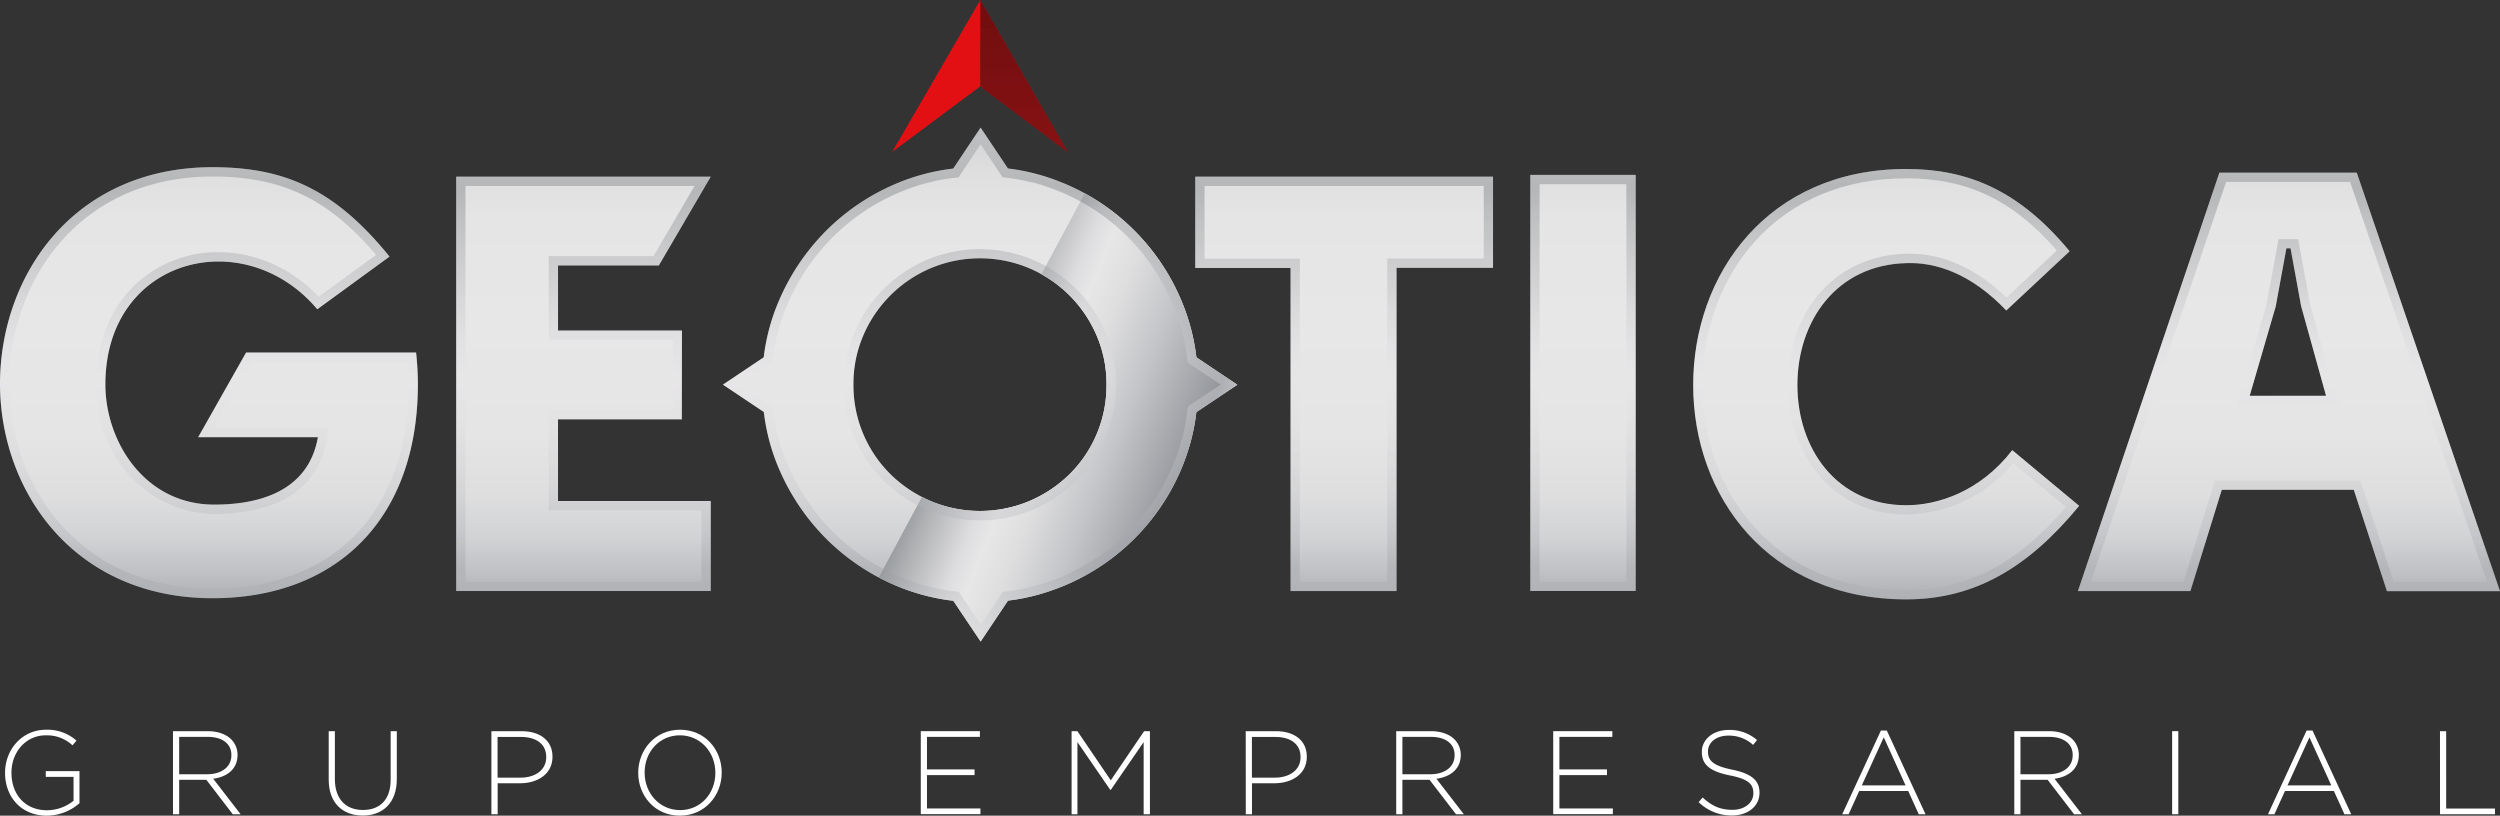 <svg xmlns="http://www.w3.org/2000/svg" xmlns:xlink="http://www.w3.org/1999/xlink" viewBox="0 0 1075.5 350.9"><rect x="0" y="0" width="1075.5" height="350.9" fill="#333333" stroke="none"/><defs><style>.cls-1{isolation:isolate;}.cls-2{fill:url(#linear-gradient);}.cls-3{fill:url(#linear-gradient-2);}.cls-4{fill:url(#linear-gradient-3);}.cls-5{fill:url(#linear-gradient-4);}.cls-6{fill:url(#linear-gradient-5);}.cls-7{fill:url(#linear-gradient-6);}.cls-8{fill:url(#linear-gradient-7);}.cls-9{fill:#e31013;}.cls-10{opacity:0.6;fill:url(#linear-gradient-8);}.cls-10,.cls-12{mix-blend-mode:multiply;}.cls-11{fill:url(#Steel_01);}.cls-12{opacity:0.3;}.cls-13{fill:url(#Steel_01-2);}.cls-14{fill:url(#Steel_01-3);}.cls-15{fill:url(#Steel_01-4);}.cls-16{fill:url(#Steel_01-5);}.cls-17{fill:url(#Steel_01-6);}.cls-18{fill:url(#Steel_01-7);}.cls-19{fill:url(#Steel_01-8);}.cls-20{fill:#fff;}</style><linearGradient id="linear-gradient" x1="89.9" y1="-2.48" x2="89.9" y2="297.88" gradientUnits="userSpaceOnUse"><stop offset="0" stop-color="#ece9e7"/><stop offset="0" stop-color="#e6e1de"/><stop offset="0.02" stop-color="#d7d4d2"/><stop offset="0.06" stop-color="#b0b1b4"/><stop offset="0.08" stop-color="#94989d"/><stop offset="0.11" stop-color="#a7aaae"/><stop offset="0.15" stop-color="#bfc0c3"/><stop offset="0.19" stop-color="#d1d2d4"/><stop offset="0.25" stop-color="#dededf"/><stop offset="0.32" stop-color="#e6e5e6"/><stop offset="0.47" stop-color="#e8e7e8"/><stop offset="0.63" stop-color="#e6e5e6"/><stop offset="0.72" stop-color="#dededf"/><stop offset="0.78" stop-color="#d1d2d4"/><stop offset="0.83" stop-color="#bfc0c3"/><stop offset="0.88" stop-color="#a7aaae"/><stop offset="0.91" stop-color="#94989d"/><stop offset="1" stop-color="#dbdbdc"/><stop offset="1" stop-color="#b1b0b2"/></linearGradient><linearGradient id="linear-gradient-2" x1="251.01" y1="-2.48" x2="251.01" y2="297.88" xlink:href="#linear-gradient"/><linearGradient id="linear-gradient-3" x1="578.25" y1="-2.48" x2="578.25" y2="297.88" xlink:href="#linear-gradient"/><linearGradient id="linear-gradient-4" x1="681.01" y1="-2.48" x2="681.01" y2="297.88" xlink:href="#linear-gradient"/><linearGradient id="linear-gradient-5" x1="811.4" y1="-2.48" x2="811.4" y2="297.88" xlink:href="#linear-gradient"/><linearGradient id="linear-gradient-6" x1="984.71" y1="-2.48" x2="984.71" y2="297.88" xlink:href="#linear-gradient"/><linearGradient id="linear-gradient-7" x1="421.62" y1="-2.48" x2="421.62" y2="297.88" xlink:href="#linear-gradient"/><linearGradient id="linear-gradient-8" x1="440.54" y1="-53.6" x2="440.54" y2="412.54" gradientUnits="userSpaceOnUse"><stop offset="0" stop-color="#040404"/><stop offset="1" stop-color="#414141" stop-opacity="0"/></linearGradient><linearGradient id="Steel_01" x1="332.22" y1="133.62" x2="532.22" y2="215.76" gradientUnits="userSpaceOnUse"><stop offset="0" stop-color="#ece9e7"/><stop offset="0" stop-color="#e6e1de"/><stop offset="0.04" stop-color="#d7d3d1"/><stop offset="0.11" stop-color="#b0afae"/><stop offset="0.21" stop-color="#727677"/><stop offset="0.26" stop-color="#4b5255"/><stop offset="0.27" stop-color="#4d5457"/><stop offset="0.38" stop-color="#8f9395"/><stop offset="0.47" stop-color="#bfc0c2"/><stop offset="0.53" stop-color="#dddcde"/><stop offset="0.57" stop-color="#e8e7e8"/><stop offset="0.63" stop-color="#dededf"/><stop offset="0.73" stop-color="#c4c5c8"/><stop offset="0.86" stop-color="#9a9da2"/><stop offset="0.88" stop-color="#94989d"/><stop offset="1" stop-color="#dbdbdc"/><stop offset="1" stop-color="#b1b0b2"/></linearGradient><linearGradient id="Steel_01-2" x1="89.9" y1="11.98" x2="89.9" y2="276.16" xlink:href="#Steel_01"/><linearGradient id="Steel_01-3" x1="251.01" y1="11.98" x2="251.01" y2="276.16" xlink:href="#Steel_01"/><linearGradient id="Steel_01-4" x1="578.25" y1="11.98" x2="578.25" y2="276.16" xlink:href="#Steel_01"/><linearGradient id="Steel_01-5" x1="681.01" y1="11.98" x2="681.01" y2="276.16" xlink:href="#Steel_01"/><linearGradient id="Steel_01-6" x1="811.4" y1="11.98" x2="811.4" y2="276.16" xlink:href="#Steel_01"/><linearGradient id="Steel_01-7" x1="984.71" y1="11.98" x2="984.71" y2="276.16" xlink:href="#Steel_01"/><linearGradient id="Steel_01-8" x1="421.62" y1="11.98" x2="421.62" y2="276.16" xlink:href="#Steel_01"/></defs><g class="cls-1"><g id="Capa_2" data-name="Capa 2"><g id="Layer_1" data-name="Layer 1"><path class="cls-2" d="M167.57,110.39,136.5,133.05c-31.32-37.18-91.17-22.41-91.17,32.34,0,24.45,16.81,51.7,46.86,51.7,16.81,0,40.24-4.33,44.57-29H85.25l20.62-36.42H179a131.27,131.27,0,0,1,.77,13.5c0,59.08-35.91,92.19-88.37,92.19C32.09,257.33.25,211.74,0,165.39,0,118,32.09,71.93,91.43,71.93,122,71.93,143.89,81.1,167.57,110.39Z"/><path class="cls-3" d="M283.43,114.2H240.06v28h53.32l-.06,38.2H240.06v35.14h65.71v38.71H196.26V76H305.77Z"/><path class="cls-4" d="M642.3,76v39.22H600.79V254.27H555.2v-139h-41V76Z"/><path class="cls-5" d="M658.34,75.24h45.33v179H658.34Z"/><path class="cls-6" d="M863.1,133.56c-15-15.79-30.31-20.88-43-20.37-30.31.76-46.86,25.21-46.86,52.46s16.81,51.7,46.86,51.7c13.24,0,31.57-5.61,45.58-23.69l28.78,23.94c-22.16,27-45.33,40.24-74.36,40.24-59.6,0-91.68-44.57-91.68-92.19S760.46,72.7,820.06,72.7c26.23,0,48.38,8.91,70.29,35.39Z"/><path class="cls-7" d="M1012.6,210.72H955.81l-13.5,43.55H893.92l60.87-180h59.08l61.63,180.05h-48.64Zm-29-103.9-4.58,25-11.2,38.45h32.85l-10.7-38.45-4.58-25Z"/><path class="cls-8" d="M514.69,153.7c0-.25-.07-.49-.1-.74a89.49,89.49,0,0,0-6.51-24,93.93,93.93,0,0,0-49.86-49.87c-.61-.26-1.23-.48-1.84-.73l-1.59-.64-1.59-.59q-3.93-1.43-8-2.46l-.29-.08a90.09,90.09,0,0,0-11.3-2.12L421.86,54.89,410.09,72.5l-.76.11a89.32,89.32,0,0,0-24.08,6.51A94.43,94.43,0,0,0,355.46,99.2,96,96,0,0,0,335.26,129a88,88,0,0,0-6.71,24.71L311,165.47l17.6,11.77A87.93,87.93,0,0,0,335.26,202a96,96,0,0,0,20.2,29.8,94.24,94.24,0,0,0,29.79,20.07,89.29,89.29,0,0,0,24.85,6.61L421.87,276l11.77-17.6,1.6-.23,1.13-.16c1.3-.2,2.59-.42,3.88-.67l1.22-.26c.91-.2,1.82-.4,2.72-.62l1.59-.4c.85-.22,1.69-.47,2.53-.71,1-.31,2.07-.65,3.1-1l1.25-.43c1.87-.66,3.73-1.35,5.56-2.14A93.84,93.84,0,0,0,508.08,202a89.5,89.5,0,0,0,6.51-24c0-.24.07-.47.1-.71l17.6-11.77Zm-42.88,33.05A53.53,53.53,0,0,1,460.13,204a55.74,55.74,0,0,1-17.35,11.57,54.87,54.87,0,0,1-42.35,0A55.74,55.74,0,0,1,383.08,204a53.78,53.78,0,0,1-15.93-38.53,52.64,52.64,0,0,1,4.25-21.17,54.76,54.76,0,0,1,29-28.92,54.76,54.76,0,0,1,42.35,0,54.76,54.76,0,0,1,29,28.92,52.65,52.65,0,0,1,4.26,21.17A53.39,53.39,0,0,1,471.81,186.75Z"/><polygon class="cls-9" points="421.67 37.17 383.83 65.36 421.74 0 459.4 65.5 421.67 37.17"/><polygon class="cls-10" points="421.67 37.17 421.74 0 459.4 65.5 421.67 37.17"/><path class="cls-11" d="M514.59,153a89.49,89.49,0,0,0-6.51-24A94.24,94.24,0,0,0,488,99.2a93.28,93.28,0,0,0-21.33-16L448,118a54.57,54.57,0,0,1,12.09,9.07,55.2,55.2,0,0,1,11.68,17.25,52.65,52.65,0,0,1,4.26,21.17A53.84,53.84,0,0,1,460.13,204a55.74,55.74,0,0,1-17.35,11.57,54.87,54.87,0,0,1-42.35,0c-1.3-.56-2.55-1.19-3.79-1.83l-18.58,34.63c2.33,1.23,4.72,2.39,7.19,3.45a89.29,89.29,0,0,0,24.85,6.61L421.87,276l11.77-17.6,1.6-.23,1.13-.16c1.3-.2,2.59-.42,3.88-.67l1.22-.26c.91-.2,1.82-.4,2.72-.62l1.59-.4c.85-.22,1.69-.47,2.53-.71,1-.31,2.07-.65,3.1-1l1.25-.43c1.87-.66,3.73-1.35,5.56-2.14A93.84,93.84,0,0,0,508.08,202a89.5,89.5,0,0,0,6.51-24c0-.24.07-.47.1-.71l17.6-11.77-17.6-11.77C514.66,153.45,514.62,153.21,514.59,153Z"/><g class="cls-12"><path class="cls-13" d="M91.43,75.93c29.75,0,49.79,9.52,70.35,33.73l-24.71,18c-11.55-12.23-27-19.17-43.06-19.17a51.57,51.57,0,0,0-36.62,14.75c-10.5,10.41-16.06,25-16.06,42.13,0,34.87,25.86,55.7,50.86,55.7,28,0,44.8-11.18,48.51-32.34l.82-4.69H92.11l16.1-28.42h67.14c.45,5.63.45,7.66.45,9.5,0,27.41-8.08,50-23.35,65.43-14.77,14.89-35.87,22.76-61,22.76-26.47,0-48.91-9.43-64.89-27.26C12.13,210,4.13,188.44,4,165.39c0-44.45,30-89.46,87.43-89.46m0-4C32.09,71.93,0,118,0,165.39c.25,46.35,32.09,91.94,91.43,91.94,52.46,0,88.37-33.11,88.37-92.19a131.27,131.27,0,0,0-.77-13.5H105.87L85.25,188.06h51.51c-4.33,24.7-27.76,29-44.57,29-30,0-46.86-27.25-46.86-51.7,0-34.28,23.46-52.89,48.69-52.88,15.06,0,30.77,6.64,42.48,20.54l31.07-22.66C143.89,81.1,122,71.93,91.43,71.93Z"/><path class="cls-14" d="M298.79,80l-17.65,30.2H236.06v36h53.31l0,30.2H236.06v43.14h65.71v30.71H200.26V80h98.53m7-4H196.26V254.27H305.77V215.56H240.06V180.42h53.26l.06-38.2H240.06v-28h43.37L305.77,76Z"/><path class="cls-15" d="M638.3,80v31.22H596.79V250.27H559.2v-139h-41V80H638.3m4-4H514.2v39.22h41V254.27h45.59v-139H642.3V76Z"/><path class="cls-16" d="M699.67,79.24v171H662.34v-171h37.33m4-4H658.34v179h45.33v-179Z"/><path class="cls-17" d="M820.06,76.7c26.3,0,45.86,9.33,64.77,31.07L863.2,128c-16-15.48-31.24-18.84-41.42-18.84-.64,0-1.26,0-1.82,0-29.89.75-50.76,24-50.76,56.46,0,14.81,4.65,28.53,13.09,38.63,9.33,11.17,22.39,17.07,37.77,17.07,8.35,0,29-2.23,46.12-22l22.59,18.8c-21.16,24.68-42.49,35.73-68.71,35.73-26.73,0-49.29-9.31-65.22-26.92-14.49-16-22.46-37.76-22.46-61.27s8-45.48,22.47-61.67c16-17.85,38.53-27.28,65.21-27.28m0-4c-59.6,0-91.68,45.32-91.68,93s32.08,92.19,91.68,92.19c29,0,52.2-13.25,74.36-40.24l-28.78-23.94c-14,18.08-32.34,23.69-45.58,23.69-30,0-46.86-24.45-46.86-51.7s16.55-51.7,46.86-52.46c.57,0,1.14,0,1.72,0,12.37,0,27,5.32,41.32,20.41l27.25-25.47C868.44,81.61,846.29,72.7,820.06,72.7Z"/><path class="cls-18" d="M1011,78.22l58.89,172.05h-40.14l-13.36-40.79-.91-2.76H952.86l-.87,2.82-12.63,40.73H899.49l58.17-172H1011m-35.93,52.64-11.14,38.25-1.5,5.12h43.45l-1.41-5.07-10.65-38.28-4.55-24.78-.6-3.28h-8.45l-.6,3.28-4.55,24.76m38.79-56.64H954.79L893.92,254.27h48.39l13.5-43.55h56.79l14.26,43.55h48.64l-61.63-180Zm-46.09,96L979,131.78l4.58-25h1.79l4.58,25,10.7,38.45Z"/><path class="cls-19" d="M421.86,62.09l8.45,12.63,1,1.53,1.81.22a86.16,86.16,0,0,1,10.79,2l.21,0,.09,0c2.58.66,5.14,1.46,7.62,2.36l1.48.55c.52.2,1,.4,1.55.62l.75.29,1,.41a89.8,89.8,0,0,1,47.76,47.77,86.09,86.09,0,0,1,6.22,22.9l.06.45,0,.29L511,156l1.51,1,12.64,8.45-12.64,8.45-1.52,1-.22,1.83,0,.28-.06.39a86.08,86.08,0,0,1-6.21,22.94,89.89,89.89,0,0,1-47.77,47.76c-1.57.68-3.26,1.33-5.31,2.05-.26.1-.53.19-.79.27l-.4.14c-1,.33-2,.64-3,.94-.8.24-1.6.47-2.4.68l-1.53.39c-.86.2-1.73.4-2.59.58l-.49.11-.69.15c-1.15.23-2.36.44-3.69.64l-.76.11-.34,0-.44.06-1.09.16-1.82.22-1,1.52-8.44,12.64-8.45-12.63-1-1.53-1.83-.22a85.61,85.61,0,0,1-23.74-6.32,90.6,90.6,0,0,1-28.55-19.22,92.62,92.62,0,0,1-19.36-28.57,84.62,84.62,0,0,1-6.4-23.6l-.23-1.81-1.52-1-12.63-8.45L330.77,157l1.52-1,.23-1.82a84.62,84.62,0,0,1,6.4-23.6A92.68,92.68,0,0,1,358.28,102,90.94,90.94,0,0,1,386.83,82.8a86,86,0,0,1,23-6.23l.42-.06.31,0,1.83-.22,1-1.53,8.44-12.63m-.15,161.73a57.08,57.08,0,0,0,22.64-4.58,59.91,59.91,0,0,0,18.59-12.39,57.8,57.8,0,0,0,17.13-41.38,56.93,56.93,0,0,0-4.59-22.76,58.82,58.82,0,0,0-31.13-31,58.77,58.77,0,0,0-45.49,0,58.82,58.82,0,0,0-31.13,31,56.92,56.92,0,0,0-4.58,22.76,57.74,57.74,0,0,0,17.12,41.38,59.91,59.91,0,0,0,18.59,12.39,57.6,57.6,0,0,0,22.85,4.58m.15-168.93L410.09,72.5l-.76.11a89.32,89.32,0,0,0-24.08,6.51A94.43,94.43,0,0,0,355.46,99.2,96,96,0,0,0,335.26,129a88,88,0,0,0-6.71,24.71L311,165.47l17.6,11.77A87.93,87.93,0,0,0,335.26,202a96,96,0,0,0,20.2,29.8,94.24,94.24,0,0,0,29.79,20.07,89.29,89.29,0,0,0,24.85,6.61L421.87,276l11.77-17.6,1.6-.23,1.13-.16c1.3-.2,2.59-.42,3.88-.67l1.22-.26c.91-.2,1.82-.4,2.72-.62l1.59-.4c.85-.22,1.69-.47,2.53-.71,1-.31,2.07-.65,3.1-1l1.25-.43c1.87-.66,3.73-1.35,5.56-2.14A93.84,93.84,0,0,0,508.08,202a89.5,89.5,0,0,0,6.51-24c0-.24.07-.47.1-.71l17.6-11.77-17.6-11.77c0-.25-.07-.49-.1-.74a89.49,89.49,0,0,0-6.51-24,93.93,93.93,0,0,0-49.86-49.87c-.61-.26-1.23-.48-1.84-.73l-1.59-.64-1.59-.59q-3.93-1.43-8-2.46l-.29-.08a90.09,90.09,0,0,0-11.3-2.12L421.86,54.89Zm-.15,164.93a53.59,53.59,0,0,1-21.28-4.25A55.74,55.74,0,0,1,383.08,204a53.78,53.78,0,0,1-15.93-38.53,52.64,52.64,0,0,1,4.25-21.17,54.76,54.76,0,0,1,29-28.92,54.76,54.76,0,0,1,42.35,0,54.76,54.76,0,0,1,29,28.92,52.65,52.65,0,0,1,4.26,21.17A53.84,53.84,0,0,1,460.13,204a55.74,55.74,0,0,1-17.35,11.57,53.07,53.07,0,0,1-21.07,4.25Z"/></g><path class="cls-20" d="M2.18,332.52v-.1c0-9.65,7-18.49,17.66-18.49a18.73,18.73,0,0,1,13.07,4.7l-1.73,2a16.11,16.11,0,0,0-11.49-4.29c-8.68,0-14.76,7.36-14.76,16v.1c0,9.24,5.77,16.13,15.32,16.13a18.4,18.4,0,0,0,11.39-4.08V334.2H19.69v-2.45h14.5v13.79a21.49,21.49,0,0,1-14,5.36C8.87,350.9,2.18,342.58,2.18,332.52Z"/><path class="cls-20" d="M74.42,314.55h15c4.39,0,7.92,1.38,10.06,3.52a9.45,9.45,0,0,1,2.71,6.64v.1c0,6-4.45,9.39-10.47,10.21l11.79,15.27h-3.37L88.77,335.48H77.08v14.81H74.42Zm14.7,18.53c6,0,10.42-3,10.42-8.17v-.1c0-4.8-3.78-7.81-10.26-7.81H77.08v16.08Z"/><path class="cls-20" d="M141.41,335.43V314.55h2.65v20.62c0,8.43,4.55,13.28,12.1,13.28,7.25,0,11.9-4.39,11.9-13V314.55h2.65v20.57c0,10.27-6,15.73-14.65,15.73S141.41,345.44,141.41,335.43Z"/><path class="cls-20" d="M211.4,314.55h13c7.86,0,13.28,4,13.28,10.92v.11c0,7.5-6.49,11.38-13.94,11.38h-9.65v13.33H211.4Zm12.46,20c6.64,0,11.13-3.47,11.13-8.78v-.1c0-5.67-4.39-8.63-10.82-8.63H214.06v17.51Z"/><path class="cls-20" d="M274.56,332.52v-.1c0-9.75,7.2-18.49,18-18.49s17.92,8.63,17.92,18.39v.1c0,9.75-7.2,18.48-18,18.48S274.56,342.27,274.56,332.52Zm33.19,0v-.1c0-8.84-6.44-16.09-15.27-16.09s-15.16,7.15-15.16,16v.1c0,8.83,6.43,16.08,15.26,16.08S307.75,341.35,307.75,332.52Z"/><path class="cls-20" d="M396.12,314.55h25.43V317H398.78v14h20.47v2.45H398.78v14.35h23v2.45H396.12Z"/><path class="cls-20" d="M461,314.55h2.5l14.35,21.14,14.35-21.14h2.5v35.74H492V319.24l-14.15,20.58h-.2l-14.14-20.58v31.05H461Z"/><path class="cls-20" d="M535.91,314.55h13c7.86,0,13.28,4,13.28,10.92v.11c0,7.5-6.49,11.38-13.94,11.38h-9.65v13.33h-2.66Zm12.46,20c6.64,0,11.13-3.47,11.13-8.78v-.1c0-5.67-4.39-8.63-10.82-8.63H538.57v17.51Z"/><path class="cls-20" d="M600.65,314.55h15c4.39,0,7.92,1.38,10.06,3.52a9.45,9.45,0,0,1,2.71,6.64v.1c0,6-4.45,9.39-10.47,10.21l11.79,15.27h-3.37L615,335.48H603.31v14.81h-2.66Zm14.71,18.53c6,0,10.41-3,10.41-8.17v-.1c0-4.8-3.78-7.81-10.26-7.81h-12.2v16.08Z"/><path class="cls-20" d="M668.2,314.55h25.43V317H670.85v14h20.48v2.45H670.85v14.35h23v2.45H668.2Z"/><path class="cls-20" d="M730.74,345.08l1.74-2c3.93,3.62,7.55,5.31,12.81,5.31s9-3,9-7.1v-.1c0-3.78-2-6-10.11-7.61-8.58-1.73-12.05-4.64-12.05-10.06v-.1c0-5.31,4.85-9.39,11.49-9.39a17.8,17.8,0,0,1,12.25,4.34l-1.68,2.09a15.38,15.38,0,0,0-10.67-4c-5.26,0-8.74,3-8.74,6.74v.1c0,3.78,1.95,6.07,10.42,7.81,8.27,1.69,11.74,4.65,11.74,9.85v.11c0,5.77-5,9.75-11.84,9.75A20.34,20.34,0,0,1,730.74,345.08Z"/><path class="cls-20" d="M809.16,314.29h2.55l16.65,36h-2.91l-4.54-10H799.82l-4.54,10h-2.76Zm10.62,23.59-9.39-20.68-9.45,20.68Z"/><path class="cls-20" d="M866.55,314.55h15c4.39,0,7.91,1.38,10.06,3.52a9.44,9.44,0,0,1,2.7,6.64v.1c0,6-4.44,9.39-10.46,10.21l11.79,15.27h-3.37L880.9,335.48H869.2v14.81h-2.65Zm14.7,18.53c6,0,10.42-3,10.42-8.17v-.1c0-4.8-3.78-7.81-10.26-7.81H869.2v16.08Z"/><path class="cls-20" d="M934.45,314.55h2.66v35.74h-2.66Z"/><path class="cls-20" d="M992.3,314.29h2.55l16.65,36h-2.92l-4.54-10H983l-4.55,10h-2.76Zm10.62,23.59-9.4-20.68-9.44,20.68Z"/><path class="cls-20" d="M1049.68,314.55h2.66v33.29h21v2.45h-23.64Z"/></g></g></g></svg>